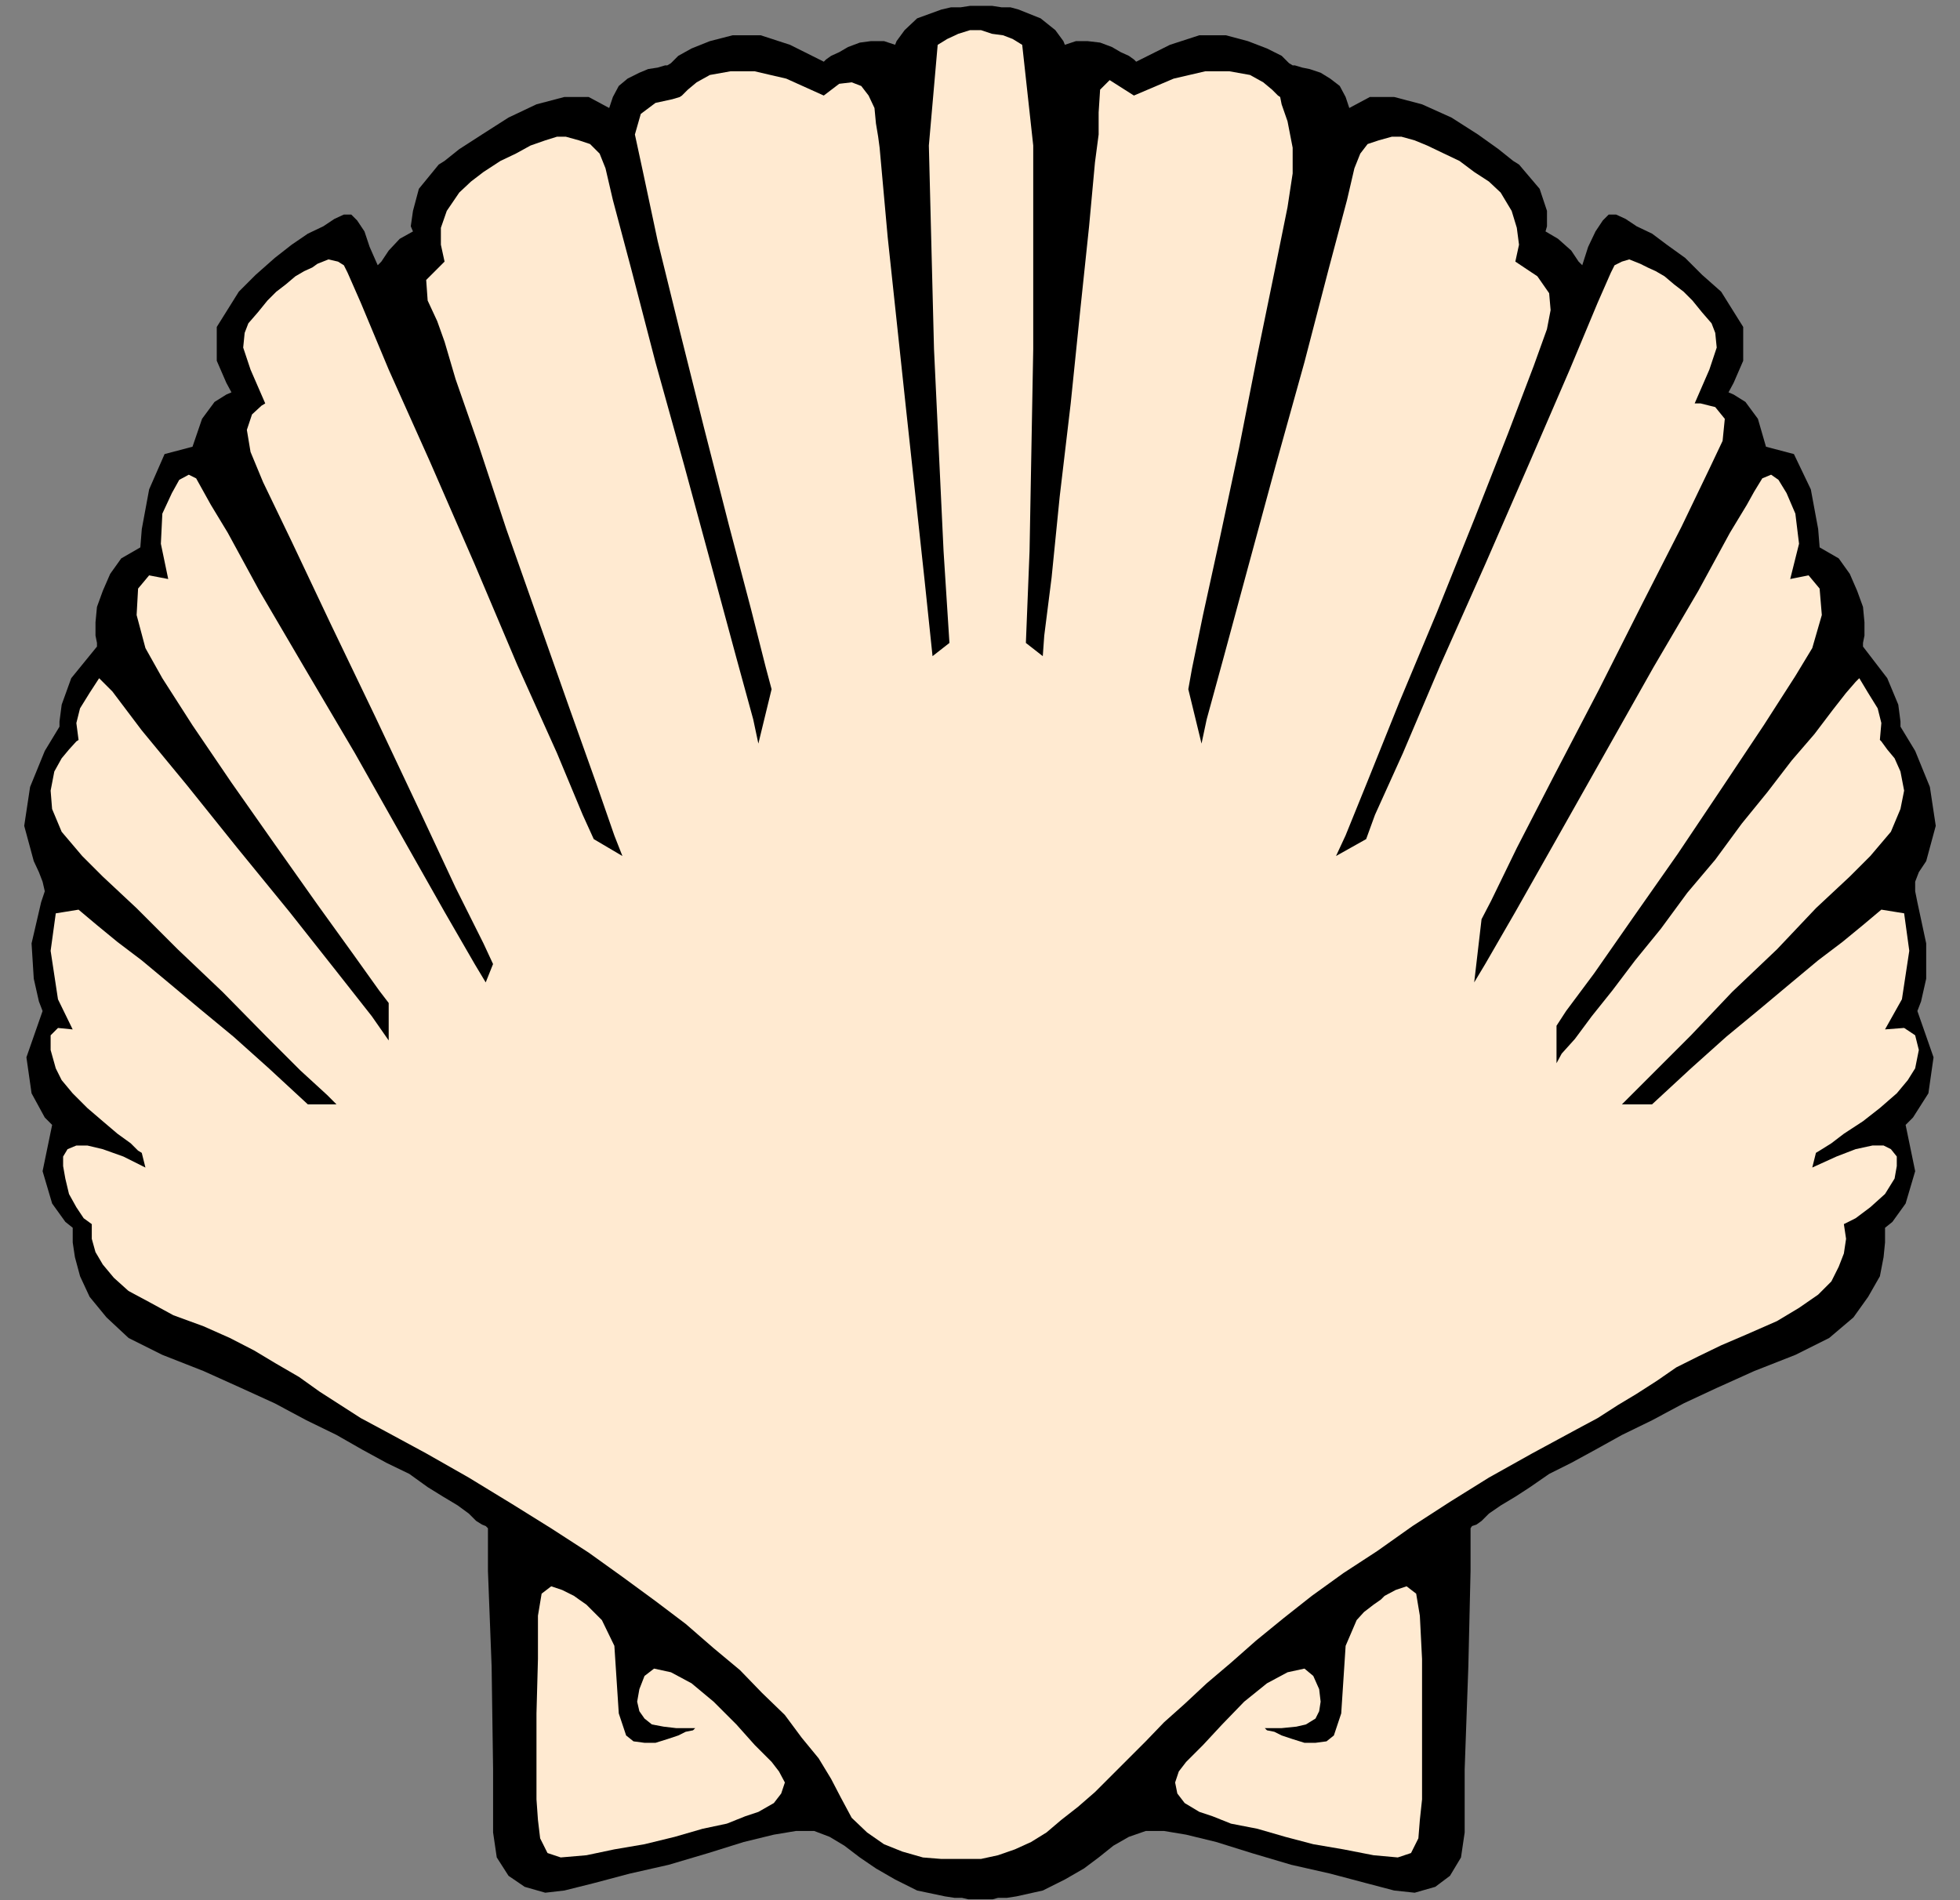 <?xml version="1.0" encoding="UTF-8" standalone="no"?>
<svg
   xmlns:ooo="http://xml.openoffice.org/svg/export"
   xmlns:dc="http://purl.org/dc/elements/1.1/"
   xmlns:cc="http://creativecommons.org/ns#"
   xmlns:rdf="http://www.w3.org/1999/02/22-rdf-syntax-ns#"
   xmlns:svg="http://www.w3.org/2000/svg"
   xmlns="http://www.w3.org/2000/svg"
   xmlns:sodipodi="http://sodipodi.sourceforge.net/DTD/sodipodi-0.dtd"
   xmlns:inkscape="http://www.inkscape.org/namespaces/inkscape"
   version="1.2"
   width="26.67mm"
   height="25.86mm"
   viewBox="0 0 2667 2586"
   preserveAspectRatio="xMidYMid"
   xml:space="preserve"
   id="svg79"
   sodipodi:docname="shell3.svg"
   style="fill-rule:evenodd;stroke-width:28.222;stroke-linejoin:round"
   inkscape:version="0.92.5 (2060ec1f9f, 2020-04-08)"><rect x="0" y="0" width="2667" height="2586" fill="#808080" stroke="none"/><sodipodi:namedview
   pagecolor="#ffffff"
   bordercolor="#666666"
   borderopacity="1"
   objecttolerance="10"
   gridtolerance="10"
   guidetolerance="10"
   inkscape:pageopacity="0"
   inkscape:pageshadow="2"
   inkscape:window-width="664"
   inkscape:window-height="487"
   id="namedview81"
   showgrid="false"
   inkscape:zoom="0.2102413"
   inkscape:cx="50.418899"
   inkscape:cy="48.86929"
   inkscape:window-x="0"
   inkscape:window-y="0"
   inkscape:window-maximized="0"
   inkscape:current-layer="svg79" />
 <defs
   class="ClipPathGroup"
   id="defs8">
  <clipPath
   id="presentation_clip_path"
   clipPathUnits="userSpaceOnUse">
   <rect
   x="0"
   y="0"
   width="21000"
   height="29700"
   id="rect2" />
  </clipPath>
  <clipPath
   id="presentation_clip_path_shrink"
   clipPathUnits="userSpaceOnUse">
   <rect
   x="21"
   y="29"
   width="20958"
   height="29641"
   id="rect5" />
  </clipPath>
 </defs>
 <defs
   class="TextShapeIndex"
   id="defs12">
  <g
   ooo:slide="id1"
   ooo:id-list="id3"
   id="g10" />
 </defs>
 <defs
   class="EmbeddedBulletChars"
   id="defs44">
  <g
   id="bullet-char-template-57356"
   transform="matrix(4.8828125e-4,0,0,-4.8828125e-4,0,0)">
   <path
   d="M 580,1141 1163,571 580,0 -4,571 Z"
   id="path14"
   inkscape:connector-curvature="0" />
  </g>
  <g
   id="bullet-char-template-57354"
   transform="matrix(4.8828125e-4,0,0,-4.8828125e-4,0,0)">
   <path
   d="M 8,1128 H 1137 V 0 H 8 Z"
   id="path17"
   inkscape:connector-curvature="0" />
  </g>
  <g
   id="bullet-char-template-10146"
   transform="matrix(4.8828125e-4,0,0,-4.8828125e-4,0,0)">
   <path
   d="M 174,0 602,739 174,1481 1456,739 Z M 1358,739 309,1346 659,739 Z"
   id="path20"
   inkscape:connector-curvature="0" />
  </g>
  <g
   id="bullet-char-template-10132"
   transform="matrix(4.8828125e-4,0,0,-4.8828125e-4,0,0)">
   <path
   d="M 2015,739 1276,0 H 717 l 543,543 H 174 v 393 h 1086 l -543,545 h 557 z"
   id="path23"
   inkscape:connector-curvature="0" />
  </g>
  <g
   id="bullet-char-template-10007"
   transform="matrix(4.8828125e-4,0,0,-4.8828125e-4,0,0)">
   <path
   d="m 0,-2 c -7,16 -16,29 -25,39 l 381,530 c -94,256 -141,385 -141,387 0,25 13,38 40,38 9,0 21,-2 34,-5 21,4 42,12 65,25 l 27,-13 111,-251 280,301 64,-25 24,25 c 21,-10 41,-24 62,-43 C 886,937 835,863 770,784 769,783 710,716 594,584 L 774,223 c 0,-27 -21,-55 -63,-84 l 16,-20 C 717,90 699,76 672,76 641,76 570,178 457,381 L 164,-76 c -22,-34 -53,-51 -92,-51 -42,0 -63,17 -64,51 -7,9 -10,24 -10,44 0,9 1,19 2,30 z"
   id="path26"
   inkscape:connector-curvature="0" />
  </g>
  <g
   id="bullet-char-template-10004"
   transform="matrix(4.8828125e-4,0,0,-4.8828125e-4,0,0)">
   <path
   d="M 285,-33 C 182,-33 111,30 74,156 52,228 41,333 41,471 c 0,78 14,145 41,201 34,71 87,106 158,106 53,0 88,-31 106,-94 l 23,-176 c 8,-64 28,-97 59,-98 l 735,706 c 11,11 33,17 66,17 42,0 63,-15 63,-46 V 965 c 0,-36 -10,-64 -30,-84 L 442,47 C 390,-6 338,-33 285,-33 Z"
   id="path29"
   inkscape:connector-curvature="0" />
  </g>
  <g
   id="bullet-char-template-9679"
   transform="matrix(4.8828125e-4,0,0,-4.8828125e-4,0,0)">
   <path
   d="M 813,0 C 632,0 489,54 383,161 276,268 223,411 223,592 c 0,181 53,324 160,431 106,107 249,161 430,161 179,0 323,-54 432,-161 108,-107 162,-251 162,-431 0,-180 -54,-324 -162,-431 C 1136,54 992,0 813,0 Z"
   id="path32"
   inkscape:connector-curvature="0" />
  </g>
  <g
   id="bullet-char-template-8226"
   transform="matrix(4.8828125e-4,0,0,-4.8828125e-4,0,0)">
   <path
   d="m 346,457 c -73,0 -137,26 -191,78 -54,51 -81,114 -81,188 0,73 27,136 81,188 54,52 118,78 191,78 73,0 134,-26 185,-79 51,-51 77,-114 77,-187 0,-75 -25,-137 -76,-188 -50,-52 -112,-78 -186,-78 z"
   id="path35"
   inkscape:connector-curvature="0" />
  </g>
  <g
   id="bullet-char-template-8211"
   transform="matrix(4.8828125e-4,0,0,-4.8828125e-4,0,0)">
   <path
   d="M -4,459 H 1135 V 606 H -4 Z"
   id="path38"
   inkscape:connector-curvature="0" />
  </g>
  <g
   id="bullet-char-template-61548"
   transform="matrix(4.8828125e-4,0,0,-4.8828125e-4,0,0)">
   <path
   d="m 173,740 c 0,163 58,303 173,419 116,115 255,173 419,173 163,0 302,-58 418,-173 116,-116 174,-256 174,-419 0,-163 -58,-303 -174,-418 C 1067,206 928,148 765,148 601,148 462,206 346,322 231,437 173,577 173,740 Z"
   id="path41"
   inkscape:connector-curvature="0" />
  </g>
 </defs>
 <g
   id="g49"
   transform="translate(-9166,-13557)">
  <g
   id="id2"
   class="Master_Slide">
   <g
   id="bg-id2"
   class="Background" />
   <g
   id="bo-id2"
   class="BackgroundObjects" />
  </g>
 </g>
 <g
   class="SlideGroup"
   id="g77"
   transform="translate(-9166,-13557)">
  <g
   id="g75">
   <g
   id="container-id1">
    <g
   id="id1"
   class="Slide"
   clip-path="url(#presentation_clip_path)">
     <g
   class="Page"
   id="g71">
      <g
   class="Graphic"
   id="g69">
       <g
   id="id3">
        <rect
   class="BoundingBox"
   x="9166"
   y="13557"
   width="2667"
   height="2586"
   id="rect51"
   style="fill:none;stroke:none" />
        <defs
   id="defs56">
         <clipPath
   id="clip_path_1"
   clipPathUnits="userSpaceOnUse">
          <path
   d="m 9166,13557 h 2666 v 2585 H 9166 Z"
   id="path53"
   inkscape:connector-curvature="0" />
         </clipPath>
        </defs>
        <g
   clip-path="url(#clip_path_1)"
   id="g66">
         <path
   d="m 10501,16143 h 12 l 11,-3 h 12 l 13,-2 36,-8 30,-15 26,-15 20,-15 20,-16 21,-12 23,-8 h 25 l 30,5 41,10 48,15 54,16 53,12 49,13 38,10 28,3 28,-8 20,-15 15,-25 5,-34 v -86 l 5,-140 3,-130 v -58 l 2,-3 6,-2 7,-5 10,-10 16,-11 20,-12 20,-13 26,-18 30,-15 33,-18 36,-20 41,-20 43,-23 45,-21 51,-23 56,-22 46,-23 33,-28 20,-28 16,-28 5,-26 2,-20 v -15 -5 l 10,-8 18,-25 13,-44 -13,-63 10,-10 21,-33 7,-49 -22,-63 5,-13 7,-31 v -48 l -12,-56 -3,-15 v -13 l 5,-13 10,-15 13,-48 -8,-53 -20,-49 -20,-33 v -7 l -3,-23 -15,-36 -33,-43 v -5 l 2,-10 v -18 l -2,-21 -8,-22 -10,-23 -15,-21 -26,-15 -2,-25 -10,-54 -23,-48 -38,-10 -11,-38 -17,-23 -16,-10 -7,-3 7,-13 13,-30 v -46 l -30,-48 -26,-23 -23,-23 -25,-18 -20,-15 -21,-10 -15,-10 -13,-6 h -10 l -8,8 -10,15 -10,21 -8,25 -5,-5 -10,-15 -18,-16 -17,-10 2,-7 v -21 l -10,-30 -28,-33 -8,-5 -20,-16 -28,-20 -36,-23 -40,-18 -38,-10 h -33 l -28,15 -5,-15 -8,-15 -13,-10 -13,-8 -15,-5 -10,-2 -10,-3 h -3 l -5,-3 -10,-10 -20,-10 -26,-10 -30,-8 h -36 l -40,13 -46,23 -3,-3 -7,-5 -11,-5 -12,-7 -16,-6 -17,-2 h -16 l -15,5 -2,-5 -11,-15 -20,-16 -30,-12 -11,-3 h -12 l -13,-2 h -15 v 0 h -15 l -13,2 h -13 l -13,3 -33,12 -17,16 -11,15 -2,5 -15,-5 h -18 l -15,2 -16,6 -12,7 -11,5 -7,5 -3,3 -46,-23 -40,-13 h -38 l -31,8 -25,10 -18,10 -10,10 -5,3 h -3 l -10,3 -13,2 -12,5 -16,8 -12,10 -8,15 -5,15 -28,-15 h -33 l -38,10 -38,18 -36,23 -31,20 -20,16 -8,5 -27,33 -8,30 -3,21 3,7 -18,10 -15,16 -10,15 -5,5 -11,-25 -7,-21 -10,-15 -8,-8 h -10 l -13,6 -15,10 -21,10 -22,15 -23,18 -26,23 -23,23 -30,48 v 46 l 13,30 7,13 -7,3 -16,10 -17,23 -13,38 -38,10 -21,48 -10,54 -2,25 -26,15 -15,21 -10,23 -8,22 -2,21 v 18 l 2,10 v 5 l -35,43 -13,36 -3,23 v 7 l -20,33 -20,49 -8,53 13,48 7,15 5,13 3,13 -5,15 -13,56 3,48 7,31 5,13 -22,63 7,49 18,33 10,10 -13,63 13,44 18,25 10,8 v 5 15 l 3,20 7,26 13,28 23,28 30,28 46,23 56,22 51,23 46,21 43,23 41,20 35,20 33,18 31,15 25,18 21,13 20,12 15,11 10,10 8,5 5,2 3,3 v 58 l 5,130 2,140 v 86 l 5,34 16,25 22,15 28,8 26,-3 40,-10 49,-13 53,-12 54,-16 48,-15 41,-10 30,-5 h 25 l 21,8 20,12 21,16 22,15 26,15 30,15 38,8 13,2 h 10 l 13,3 z"
   id="path58"
   inkscape:connector-curvature="0"
   style="fill:#000000;stroke:none" />
         <path
   d="m 10501,16087 23,-5 23,-8 22,-10 21,-13 20,-17 23,-18 23,-20 23,-23 23,-23 23,-23 25,-26 28,-25 30,-28 33,-28 34,-30 38,-31 38,-30 43,-31 46,-30 48,-34 51,-33 53,-33 59,-33 61,-33 28,-15 28,-18 25,-15 28,-18 26,-18 30,-15 31,-15 35,-15 41,-18 30,-18 26,-18 18,-18 10,-20 7,-18 3,-20 -3,-20 16,-8 20,-15 20,-18 13,-21 3,-17 v -13 l -8,-10 -10,-5 h -15 l -23,5 -26,10 -33,15 5,-20 5,-3 16,-10 17,-13 26,-17 23,-18 23,-20 15,-18 10,-16 5,-25 -5,-20 -15,-10 -26,2 23,-41 10,-66 -7,-51 -31,-5 -25,21 -28,23 -33,25 -36,30 -43,36 -46,38 -48,43 -53,49 h -41 l 13,-13 33,-33 48,-48 56,-59 61,-58 53,-56 46,-43 28,-28 28,-33 13,-31 5,-25 -5,-26 -8,-18 -10,-12 -8,-11 -2,-2 2,-23 -5,-20 -13,-21 -12,-20 -5,5 -13,15 -18,23 -25,33 -31,36 -33,43 -35,43 -36,49 -38,45 -36,49 -35,43 -31,41 -28,35 -23,31 -18,20 -7,13 v -51 l 13,-20 38,-51 53,-76 61,-87 61,-91 56,-84 43,-67 23,-38 13,-45 -3,-36 -15,-18 -25,5 12,-48 -5,-41 -12,-28 -11,-18 -10,-7 -12,5 -11,18 -10,18 -23,38 -43,79 -61,104 -66,117 -66,117 -56,99 -41,71 -15,25 10,-86 13,-25 35,-72 51,-99 61,-117 59,-117 53,-104 38,-79 18,-38 3,-30 -13,-16 -20,-5 h -8 l 20,-46 10,-30 -2,-20 -5,-13 -13,-15 -13,-16 -12,-12 -13,-10 -13,-11 -12,-7 -11,-5 -10,-5 -15,-6 -10,3 -10,5 -5,10 -18,41 -38,91 -54,125 -61,140 -61,137 -51,120 -38,84 -12,33 -41,23 13,-28 30,-74 43,-107 51,-122 51,-127 46,-117 35,-92 18,-50 5,-26 -2,-23 -16,-23 -30,-20 5,-23 -3,-23 -7,-23 -15,-25 -16,-15 -20,-13 -20,-15 -21,-10 -23,-11 -17,-7 -18,-5 h -13 l -18,5 -15,5 -10,13 -8,20 -10,43 -25,94 -33,127 -39,140 -38,140 -33,122 -23,84 -7,33 -18,-74 5,-28 15,-73 23,-105 26,-122 25,-127 23,-112 18,-89 7,-46 v -35 l -7,-36 -8,-23 -2,-10 -3,-2 -8,-8 -12,-10 -18,-10 -28,-5 h -33 l -43,10 -54,23 -33,-21 -13,13 -2,31 v 30 l -5,38 -8,87 -12,114 -13,127 -15,127 -11,110 -10,79 -2,28 -23,-18 5,-125 5,-275 v -277 l -15,-137 -13,-8 -13,-5 -15,-2 -15,-5 h -15 l -16,5 -15,7 -13,8 -12,137 7,277 13,275 8,125 -23,18 -11,-105 -25,-231 -25,-234 -11,-122 -2,-15 -3,-18 -2,-21 -8,-17 -10,-13 -13,-5 -17,2 -21,16 -51,-23 -43,-10 h -33 l -28,5 -18,10 -12,10 -8,8 -3,2 -10,3 -23,5 -20,15 -8,28 11,51 20,94 30,122 33,132 34,133 30,114 20,79 8,30 -18,74 -7,-33 -23,-84 -33,-122 -38,-140 -39,-140 -33,-127 -25,-94 -10,-43 -8,-20 -13,-13 -15,-5 -18,-5 h -12 l -16,5 -20,7 -20,11 -21,10 -23,15 -17,13 -16,15 -17,25 -8,23 v 23 l 5,23 -25,25 2,28 13,28 10,28 15,51 31,89 38,115 43,122 43,122 36,101 25,72 11,28 -39,-23 -15,-33 -35,-84 -54,-120 -58,-137 -61,-140 -56,-125 -38,-91 -18,-41 -5,-10 -8,-5 -13,-3 -15,6 -7,5 -11,5 -12,7 -13,11 -13,10 -12,12 -13,16 -13,15 -5,13 -2,20 10,30 20,46 -5,3 -13,12 -7,21 5,30 17,41 39,81 53,112 61,127 59,125 50,107 38,76 13,28 -10,25 -15,-25 -41,-71 -56,-99 -66,-117 -69,-117 -61,-104 -43,-79 -23,-38 -10,-18 -10,-18 -10,-5 -13,7 -10,18 -13,28 -2,41 10,48 -26,-5 -15,18 -2,36 12,45 23,41 41,64 53,78 59,84 58,82 49,68 35,49 13,17 v 51 l -23,-33 -48,-61 -64,-81 -71,-87 -69,-86 -61,-74 -40,-53 -18,-18 -13,20 -13,21 -5,20 3,23 -3,2 -10,11 -10,12 -10,18 -5,26 2,25 13,31 28,33 28,28 46,43 56,56 61,58 58,59 48,48 36,33 13,13 h -39 l -53,-49 -48,-43 -46,-38 -43,-36 -36,-30 -33,-25 -28,-23 -25,-21 -31,5 -7,51 10,66 20,41 -20,-2 -10,10 v 20 l 7,25 8,16 15,18 20,20 21,18 20,17 18,13 10,10 5,3 5,20 -30,-15 -28,-10 -21,-5 h -15 l -12,5 -6,10 v 13 l 3,17 5,21 10,18 10,15 11,8 v 20 l 5,18 10,17 15,18 20,18 28,15 33,18 41,15 36,16 33,17 30,18 31,18 28,20 28,18 28,18 28,15 61,33 58,33 59,36 53,33 51,33 46,33 45,33 41,31 38,33 36,30 30,31 31,30 23,31 23,28 17,28 13,25 15,28 21,20 23,16 25,10 28,8 25,2 h 28 z"
   id="path60"
   inkscape:connector-curvature="0"
   style="fill:#ffead1;stroke:none" />
         <path
   d="m 11050,15729 15,-8 15,-5 13,10 5,30 3,59 v 74 71 46 l -3,28 -2,25 -10,20 -18,6 -33,-3 -41,-8 -41,-7 -38,-10 -38,-11 -36,-7 -25,-10 -18,-6 -20,-12 -10,-13 -3,-15 5,-15 10,-13 23,-23 26,-28 30,-31 31,-25 28,-15 23,-5 12,10 8,18 2,17 -2,13 -5,10 -13,8 -13,3 -20,2 h -23 l 3,3 10,2 10,5 15,5 16,5 h 15 l 15,-2 10,-8 10,-30 3,-46 3,-46 15,-35 10,-11 13,-10 10,-7 z"
   id="path62"
   inkscape:connector-curvature="0"
   style="fill:#ffead1;stroke:none" />
         <path
   d="m 9947,15729 -16,-8 -15,-5 -13,10 -5,30 v 59 l -2,74 v 71 46 l 2,28 3,25 10,20 18,6 35,-3 38,-8 41,-7 41,-10 38,-11 33,-7 25,-10 18,-6 21,-12 10,-13 5,-15 -8,-15 -10,-13 -23,-23 -25,-28 -31,-31 -30,-25 -28,-15 -23,-5 -13,10 -7,18 -3,17 3,13 7,10 10,8 16,3 17,2 h 26 l -3,3 -10,2 -10,5 -15,5 -16,5 h -15 l -15,-2 -10,-8 -10,-30 -3,-46 -3,-46 -17,-35 -11,-11 -10,-10 -10,-7 z"
   id="path64"
   inkscape:connector-curvature="0"
   style="fill:#ffead1;stroke:none" />
        </g>
       </g>
      </g>
     </g>
    </g>
   </g>
  </g>
 </g>
</svg>